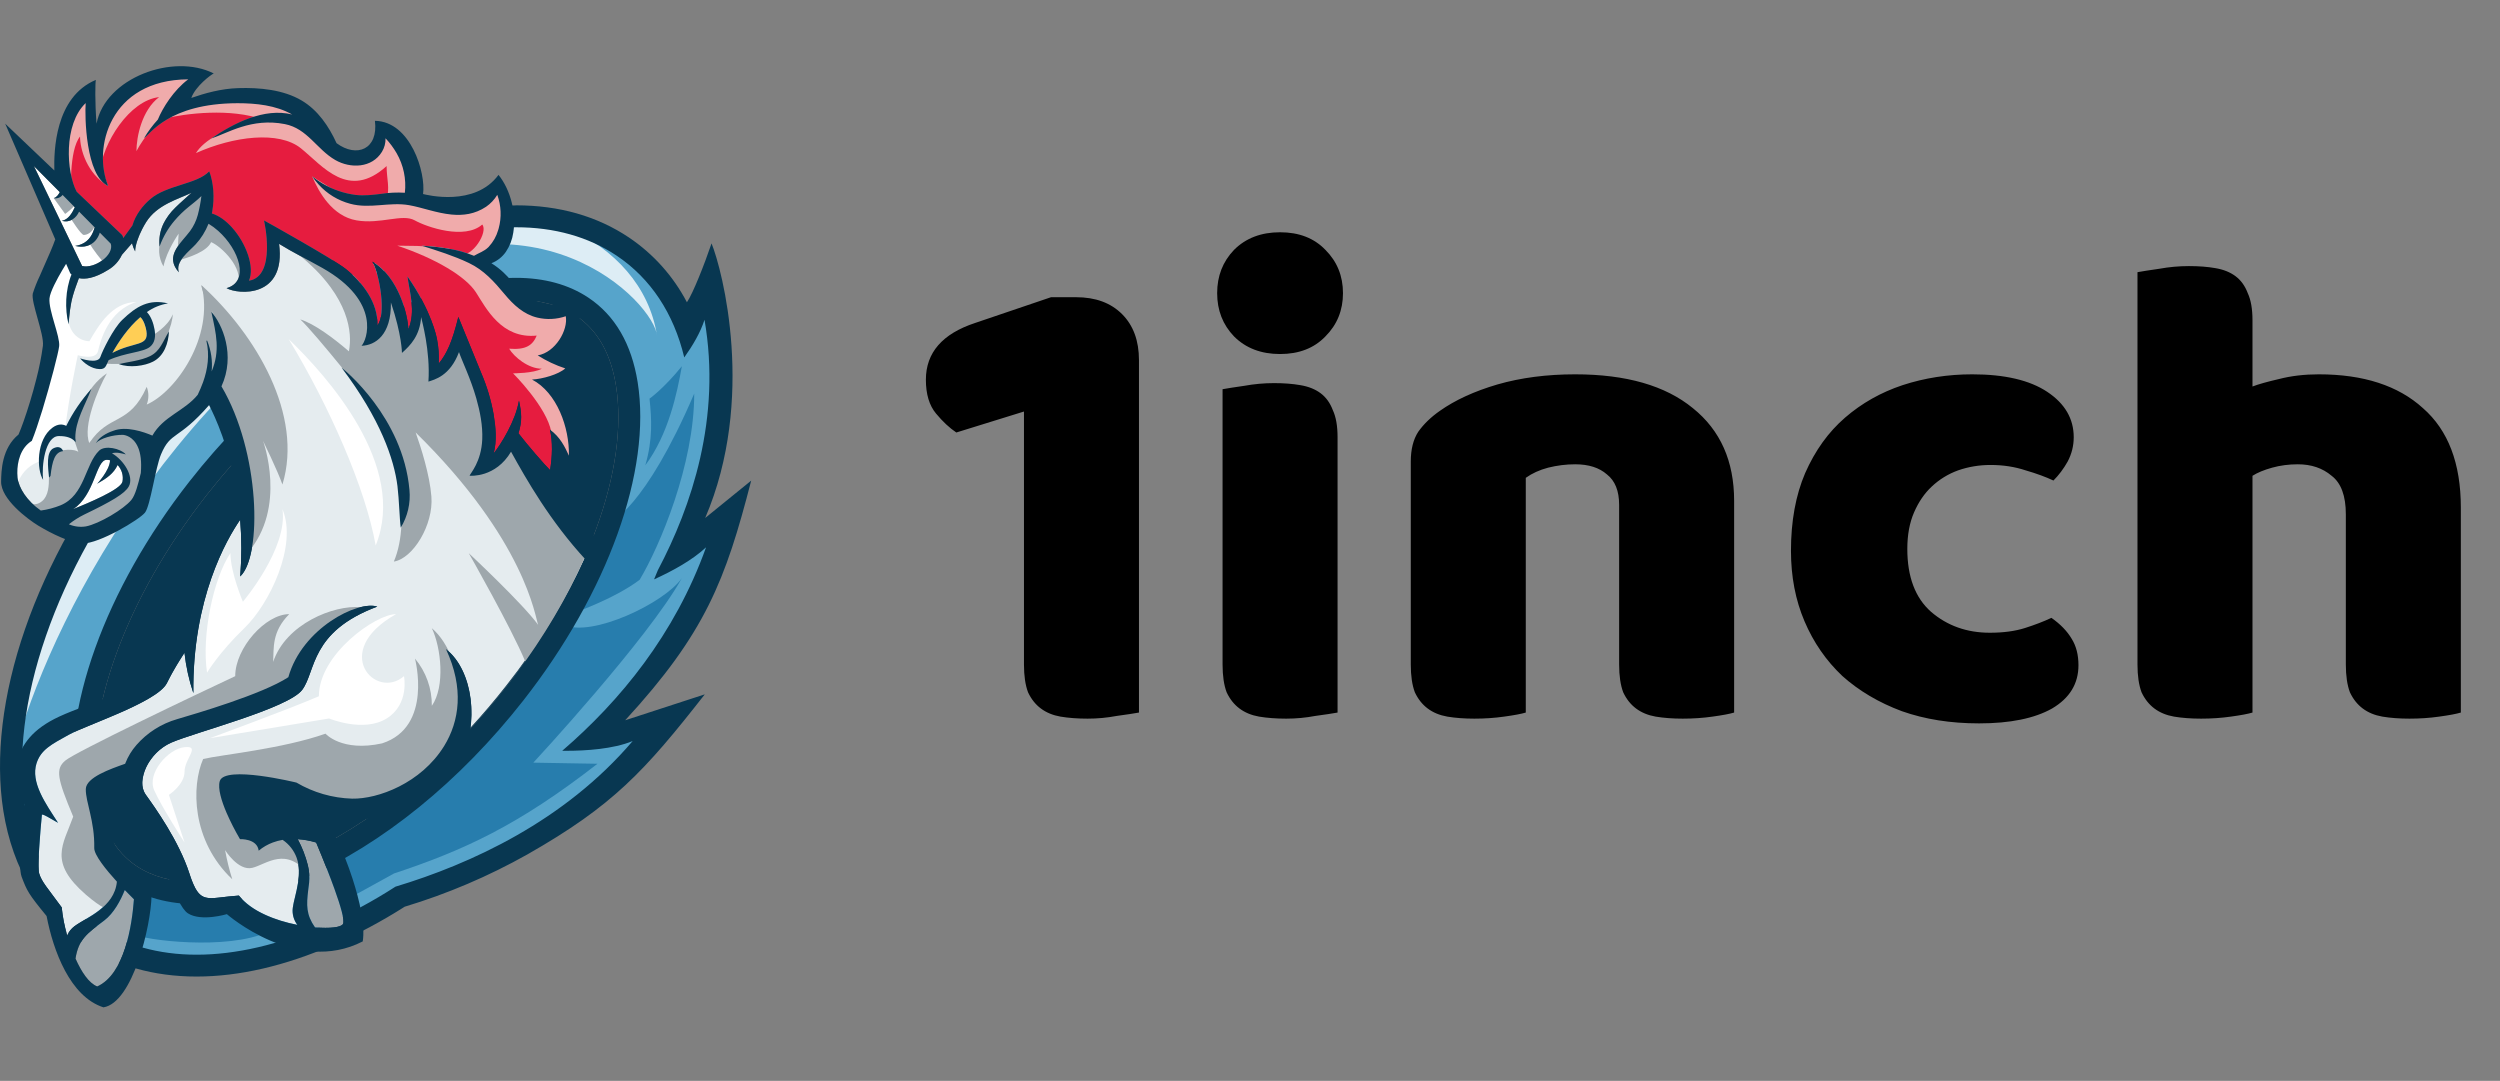 <svg width="340" height="147" viewBox="0 0 340 147" fill="none" xmlns="http://www.w3.org/2000/svg">
<rect x="0" y="0" width="340" height="147" fill="#808080" stroke="none"/>
<g clip-path="url(#clip0)">
<path d="M26.738 131.34C21.193 131.34 16.31 129.963 12.227 127.208C6.691 123.501 3.133 117.568 1.94 110.069C0.817 103.025 1.816 94.707 4.82 86.014C7.825 77.322 12.785 68.455 19.168 60.307C28.611 48.259 40.345 38.772 52.204 33.594C58.565 30.824 64.615 29.428 70.197 29.428C75.743 29.428 80.625 30.805 84.708 33.56C88.741 36.261 91.752 40.193 93.538 45.052C93.879 44.418 94.161 43.754 94.383 43.069L96.219 37.152L97.282 43.255C99.474 55.863 96.031 67.326 92.198 75.449C93.2 74.85 94.14 74.152 95.003 73.365L99.515 69.126L97.429 74.956C94.046 84.405 88.353 92.978 80.487 100.489C82.245 100.328 84.049 100.013 85.473 99.424L91.195 97.055L87.178 101.769C77.469 113.172 64.044 119.046 54.415 121.968C51.326 123.948 48.088 125.685 44.731 127.165C38.371 129.924 32.318 131.34 26.738 131.34ZM70.179 39.277C65.992 39.277 61.276 40.409 56.159 42.642C45.768 47.178 35.394 55.615 26.942 66.396C15.681 80.763 9.835 96.91 11.685 108.518C12.447 113.308 14.479 116.838 17.72 119.009C20.16 120.641 23.199 121.47 26.756 121.47C30.943 121.47 35.66 120.338 40.776 118.105C51.167 113.57 61.542 105.132 69.993 94.351C81.254 79.982 87.1 63.844 85.25 52.23C84.488 47.44 82.457 43.909 79.216 41.738C76.776 40.106 73.737 39.277 70.179 39.277Z" fill="#56A4CB"/>
<path d="M87.761 63.284C90.906 59.068 92.083 53.495 92.733 49.808C90.247 52.873 88.335 54.218 88.335 54.218C88.622 56.999 88.794 59.726 87.761 63.284Z" fill="#277DAD"/>
<path d="M46.308 40.124C72.497 23.536 89.108 41.325 89.368 45.725C88.305 38.782 83.4 33.904 77.584 31.161C72.532 28.547 57.348 32.183 57.348 32.183L46.308 40.124Z" fill="#DDEDF5"/>
<path d="M37.413 126.185C32.727 129.304 20.968 128.06 18.592 127.208C18.592 124.224 19.558 121.043 19.558 121.043H25.329C25.329 121.043 25.255 123.391 31.338 121.899C34.625 123.584 37.413 126.185 37.413 126.185Z" fill="#277DAD"/>
<path d="M2.376 100.927C7.671 82.707 25.788 47.676 60.302 32.297C54.823 29.977 31.43 42.677 19.173 60.3C4.097 81.991 4.097 87.385 2.376 100.927Z" fill="#DDEDF5"/>
<path d="M77.581 83.522C77.581 83.522 83.407 81.559 86.992 78.853C89.746 74.246 94.415 63.194 94.415 53.529C87.681 69.247 82.939 71.072 82.939 71.072C80.439 78.624 79.496 79.748 77.581 83.522Z" fill="#277DAD"/>
<path d="M81.254 103.872C70.466 112.266 63.105 115.628 53.584 118.791L47.478 122.159L46.051 116.267C46.051 116.267 69.061 104.074 76.711 84.975C80.416 86.735 90.366 82.03 92.733 78.624C88.142 86.887 72.534 103.72 72.534 103.72L81.254 103.872Z" fill="#277DAD"/>
<path d="M70.197 30.909C75.385 30.909 80.026 32.199 83.877 34.779C88.484 37.864 91.626 42.619 93.059 48.612C94.206 47.006 95.276 45.192 95.813 43.489C98.131 56.823 94.05 68.891 89.469 77.547C89.301 77.963 89.129 78.38 88.952 78.796C91.477 77.648 94.165 76.177 96.024 74.435C91.785 86.278 84.318 95.345 76.459 102.109H76.985C79.659 102.109 83.393 101.88 86.044 100.782C76.757 111.685 64.009 117.504 53.786 120.586C50.71 122.569 47.483 124.307 44.134 125.783C37.937 128.487 32.056 129.839 26.743 129.839C21.555 129.839 16.914 128.549 13.063 125.969C7.88 122.498 4.545 116.918 3.422 109.835C2.339 103.032 3.314 94.964 6.243 86.503C9.181 77.985 14.063 69.247 20.348 61.23C29.639 49.372 41.169 40.046 52.806 34.965C59.003 32.261 64.884 30.909 70.197 30.909ZM26.756 122.962C31.095 122.962 36.048 121.796 41.373 119.471C51.986 114.839 62.565 106.245 71.168 95.271C82.675 80.581 88.635 64.007 86.724 51.996C85.893 46.778 83.645 42.911 80.046 40.498C77.34 38.688 73.998 37.785 70.177 37.785C65.836 37.785 60.885 38.952 55.56 41.274C44.947 45.908 34.365 54.502 25.765 65.476C14.258 80.166 8.298 96.74 10.21 108.752C11.04 113.969 13.287 117.837 16.887 120.249C19.59 122.06 22.935 122.962 26.756 122.962V122.962ZM70.197 27.936C64.409 27.936 58.156 29.385 51.605 32.242C39.523 37.522 27.585 47.162 17.993 59.4C11.513 67.663 6.47 76.712 3.415 85.528C0.326 94.45 -0.689 103.018 0.459 110.303C1.721 118.229 5.509 124.504 11.389 128.436C15.723 131.34 20.885 132.811 26.731 132.811C32.518 132.811 38.772 131.363 45.323 128.505C48.689 127.024 51.938 125.287 55.039 123.311C60.848 121.558 66.447 119.171 71.735 116.195C83.382 109.567 87.674 104.88 95.852 94.429L85.025 97.957C95.921 86.111 98.671 78.929 102.162 65.364L95.905 70.445C102.83 54.293 98.239 36.677 96.77 33.101C95.811 35.931 94.245 39.906 93.421 41.109C91.568 37.562 88.859 34.534 85.539 32.3C81.206 29.396 76.043 27.925 70.197 27.925V27.936ZM26.756 119.978C23.499 119.978 20.738 119.234 18.551 117.77C15.668 115.837 13.854 112.647 13.159 108.283C11.373 97.064 17.105 81.369 28.115 67.317C36.417 56.726 46.588 48.449 56.756 44.01C61.682 41.86 66.199 40.769 70.179 40.769C73.436 40.769 76.195 41.513 78.385 42.977C81.268 44.91 83.081 48.1 83.776 52.464C85.562 63.683 79.831 79.379 68.82 93.43C60.518 104.026 50.347 112.289 40.179 116.737C35.251 118.888 30.736 119.978 26.756 119.978V119.978Z" fill="#083751"/>
<path d="M26.756 119.978C23.499 119.978 20.738 119.234 18.551 117.77C15.668 115.837 13.854 112.647 13.159 108.283C11.373 97.064 17.105 81.369 28.115 67.317C36.417 56.726 46.588 48.449 56.756 44.01C61.682 41.86 66.199 40.769 70.179 40.769C73.436 40.769 76.195 41.513 78.385 42.977C81.268 44.91 83.081 48.1 83.776 52.464C85.562 63.683 79.831 79.379 68.82 93.43C60.518 104.026 50.347 112.289 40.179 116.737C35.251 118.888 30.736 119.978 26.756 119.978V119.978Z" fill="#083751"/>
<path d="M11.653 14.018C11.518 15.727 11.635 23.915 14.724 25.308C12.583 20.259 14.857 10.848 25.595 10.802C23.63 12.266 22.125 14.669 21.463 16.274C20.753 17.049 20.125 17.895 19.588 18.799C20.362 18.34 22.873 14.075 32.295 14.045C34.797 14.045 37.514 14.318 39.732 15.581C35.922 14.637 31.863 16.728 28.701 18.856C30.929 18.14 34.172 15.994 38.736 16.887C41.802 17.486 43.062 20.311 45.594 21.769C47.66 22.96 50.593 22.87 51.945 20.649C52.282 20.097 52.45 19.459 52.429 18.812C53.009 19.425 53.516 20.103 53.94 20.832C54.88 22.46 55.273 24.347 55.06 26.215C52.827 26.001 50.628 26.773 48.387 26.513C46.218 26.225 44.168 25.352 42.456 23.988C43.675 25.813 45.514 27.134 47.632 27.704C50.327 28.427 52.95 27.418 55.643 27.895C58.716 28.437 62.588 30.441 66.096 28.108C66.716 27.685 67.238 27.132 67.624 26.488C68.184 28.029 68.227 29.71 67.748 31.278C67.5 32.16 67.038 32.967 66.403 33.626C65.827 34.198 65.122 34.393 64.461 34.788C62.239 33.87 59.754 33.56 57.346 33.411C59.51 34.099 61.728 34.788 63.773 35.768C65.818 36.748 67.2 38.293 68.632 40.014C69.823 41.446 71.212 42.75 73.078 43.193C74.36 43.498 75.702 43.433 76.948 43.005C77.281 44.876 75.548 47.926 73.131 48.33C74.3 49.076 75.56 49.671 76.879 50.1C75.961 50.926 73.769 51.544 72.359 51.617C75.747 53.394 77.453 58.126 77.375 61.969C76.831 60.796 76.206 59.444 74.788 58.42C75.187 60.061 75.114 62.065 74.811 63.929C74.141 63.291 71.597 60.344 70.514 58.918C71.04 57.277 70.948 56.146 70.585 54.475C70.126 57.229 68.154 60.39 67.142 61.657C67.601 59.942 67.422 58.097 67.142 56.377C66.799 54.44 66.234 52.548 65.457 50.74C63.784 46.657 63.784 46.657 62.338 43.101C61.5 46.496 60.782 48.08 59.669 49.455C59.726 48.367 59.652 47.277 59.448 46.207C59.37 45.762 58.675 42.28 55.418 37.604C55.7 39.771 56.566 42.344 55.539 44.768C55.473 42.95 54.273 37.687 50.634 35.587C51.654 37.34 52.549 42.833 51.323 44.242C51.44 41.212 49.331 38.419 47.031 36.585C45.328 35.226 35.885 29.956 35.899 29.979C35.912 30.002 37.65 37.577 33.851 38.176C35.013 35.557 32.093 30.046 28.802 29.031C29.187 27.183 29.084 24.962 28.446 23.293C26.811 25.067 22.671 25.143 20.428 27.089C19.464 27.92 18.438 29.187 18.023 30.659L16.779 32.375C16.753 32.228 16.698 32.087 16.618 31.96L10.423 26.07C9.011 23.385 8.626 16.903 11.653 14.018Z" fill="#E61C3F"/>
<path d="M4.618 22.584L8.135 26.132C7.944 26.474 7.689 26.855 7.313 26.942C7.533 26.994 7.763 26.98 7.975 26.904C8.188 26.828 8.374 26.692 8.511 26.513L10.173 28.191C9.835 28.951 9.28 29.883 8.417 30.027C9.521 30.344 10.366 29.642 10.758 28.783L12.874 30.918C12.594 31.925 11.982 33.213 10.216 33.443C12.133 33.902 13.219 32.793 13.574 31.62L15.066 33.126C15.555 34.733 12.801 36.601 11.164 36.172L4.618 22.584Z" fill="white"/>
<path d="M18.215 122.303C17.949 125.847 16.951 132.487 13.221 134.158C12.073 133.699 11.068 132.171 10.269 130.369C10.682 127.727 11.876 126.926 14.171 125.198C15.5 124.199 16.414 122.443 16.976 121.043C17.504 121.599 17.956 122.048 18.215 122.303Z" fill="#9EA7AC"/>
<path d="M42.998 114.584C43.404 115.553 43.95 116.879 44.499 118.273C44.843 119.149 45.188 120.054 45.498 120.921C46.317 123.201 46.911 125.204 46.645 125.666C46.379 126.127 44.859 126.29 42.84 126.125C41.628 124.396 41.664 123.111 41.922 120.997C41.956 120.703 41.997 120.391 42.038 120.061C42.119 119.25 42.058 118.431 41.859 117.641C41.548 116.417 41.086 115.235 40.482 114.125C41.336 114.181 42.18 114.335 42.998 114.584V114.584Z" fill="#9EA7AC"/>
<path d="M79.496 75.924C76.644 82.081 73.079 87.881 68.873 93.206C67.303 95.216 65.671 97.14 63.977 98.976C64.532 94.776 63.321 90.364 60.633 88.284C63.126 93.614 62.469 98.104 60.373 101.499C57.245 106.528 51.397 108.692 47.876 108.616C45.207 108.535 42.602 107.783 40.301 106.429C40.301 106.429 30.528 104.026 29.887 106.241C29.247 108.456 32.628 114.125 32.628 114.125C32.628 114.125 34.962 114.015 35.171 115.695C36.105 114.921 37.23 114.413 38.428 114.224C39.356 114.841 40.049 115.752 40.397 116.811C41.031 118.791 40.354 120.988 39.993 122.569C39.92 122.862 39.863 123.159 39.824 123.458C39.776 123.816 39.791 124.181 39.867 124.534C39.971 124.987 40.167 125.413 40.443 125.785C39.652 125.633 38.871 125.435 38.102 125.193C37.268 124.933 36.455 124.609 35.671 124.224C34.447 123.654 33.36 122.826 32.486 121.796C28.893 122.042 27.665 122.81 26.566 120.807C26.236 120.161 25.966 119.486 25.758 118.791C24.33 114.371 21.117 109.876 19.804 108.049C18.491 106.222 20.153 102.38 23.295 100.998C26.437 99.616 39.213 96.343 41.102 93.821C42.991 91.298 42.13 85.925 51.309 82.503C48.686 81.651 41.097 85.427 39.213 92.106C35.653 94.438 26.552 97.082 24.076 97.817C19.983 99.029 17.685 101.99 17.022 103.863C15 104.579 11.701 105.72 11.672 107.306C11.637 109.08 12.9 111.646 12.819 115.323C12.819 115.902 13.402 116.87 14.213 117.912C14.722 118.571 15.319 119.26 15.9 119.898C15.763 121.135 15.184 122.28 14.268 123.123C13.612 123.738 12.889 124.277 12.112 124.729C11.343 125.202 10.62 125.59 10.125 125.962C9.695 126.287 9.356 126.716 9.14 127.208C8.771 125.968 8.521 124.695 8.396 123.407C6.42 120.706 5.699 119.964 5.334 118.817C5.306 118.714 5.286 118.609 5.277 118.502C5.277 118.502 5.277 118.502 5.277 118.502C5.13 117.153 5.479 113.115 5.699 110.781C5.972 110.749 6.548 111.139 7.655 111.763L7.884 111.901L7.588 111.442C5.982 108.977 4.161 106.259 4.962 103.792C5.394 102.465 6.236 101.726 7.57 100.929C7.577 100.923 7.586 100.917 7.595 100.913C8.107 100.603 8.695 100.284 9.36 99.917C11.761 98.588 21.434 95.462 22.691 92.9C23.407 91.478 24.206 90.098 25.083 88.769C25.289 90.638 25.694 92.48 26.29 94.264C26.148 81.41 30.817 73.358 32.655 70.684C32.867 73.25 32.871 75.829 32.667 78.396C35.233 75.989 35.396 65.377 32.125 56.772C31.853 56.055 31.555 55.353 31.232 54.667C30.888 53.935 30.516 53.226 30.117 52.547C30.766 51.139 31.049 49.59 30.941 48.043C30.891 47.312 30.763 46.589 30.56 45.886C30.214 44.615 29.596 43.434 28.751 42.424C29.114 44.052 29.44 45.456 29.479 46.85C29.511 47.825 29.378 48.799 29.084 49.73C29.001 49.99 28.905 50.251 28.795 50.52C28.813 50.334 28.827 50.15 28.831 49.967C28.858 49.189 28.781 48.41 28.602 47.653C28.497 47.209 28.359 46.774 28.189 46.352C28.163 46.292 28.072 46.336 28.085 46.395C28.203 46.902 28.273 47.42 28.294 47.94C28.331 48.891 28.229 49.842 27.991 50.763C27.889 51.173 27.766 51.578 27.622 51.975C27.409 52.561 27.166 53.136 26.894 53.697C25.088 55.914 22.209 56.609 20.729 59.242C20.591 59.185 20.435 59.12 20.27 59.054C19.712 58.835 19.139 58.659 18.555 58.526C17.515 58.296 16.354 58.214 15.397 58.599C14.902 58.754 14.432 58.979 14.001 59.267C13.608 59.521 13.28 59.863 13.042 60.266C13.604 59.635 15.337 59.118 16.714 59.139C17.096 59.177 17.46 59.316 17.77 59.54C18.223 59.87 18.572 60.323 18.776 60.844C18.776 60.881 18.757 60.904 18.755 60.917C18.765 60.901 18.774 60.883 18.782 60.865V60.883C19.097 61.647 19.276 62.749 19.141 64.338C18.753 65.924 18.383 67.342 17.846 67.989C16.822 69.238 13.464 71.24 11.66 71.591C11.524 71.623 11.386 71.647 11.247 71.662C10.768 71.689 10.288 71.628 9.831 71.481C9.672 71.437 9.512 71.382 9.351 71.32C9.662 71.074 9.984 70.845 10.317 70.631C10.67 70.403 11.037 70.197 11.415 70.014C11.857 69.801 12.274 69.596 12.665 69.399C15.514 67.985 17.027 67.044 17.499 66.171C17.933 65.37 17.607 64.257 16.93 63.291C16.623 62.844 16.256 62.442 15.838 62.097C15.637 61.931 15.423 61.782 15.197 61.652C15.523 61.564 15.864 61.55 16.196 61.611C16.494 61.661 16.788 61.727 17.079 61.808C16.907 61.615 16.033 61.404 15.78 61.257C14.954 60.771 14.219 60.98 13.657 61.613C12.923 62.439 11.915 65.368 10.198 67.374C9.027 68.751 6.812 69.254 5.522 69.44C3.686 68.141 2.539 66.36 2.389 64.946C2.222 63.263 2.619 60.993 4.324 59.947C5.614 56.853 7.9 48.381 8.045 47.063C8.19 45.746 6.583 42.215 6.728 40.565C6.833 39.395 8.534 36.599 8.988 35.869L9.551 37.166C9.565 37.179 9.622 37.246 9.721 37.336C8.883 39.401 8.802 42.025 9.319 44.109C9.441 42.789 9.548 41.486 9.918 40.207C10.148 39.397 10.444 38.614 10.731 37.829C11.545 38.006 12.826 37.884 14.713 36.7C15.53 36.228 16.183 35.517 16.581 34.661L17.959 33.085C18.054 33.47 18.198 33.841 18.385 34.191C18.385 33.176 19.074 31.485 19.875 30.218C21.367 27.822 24.229 27.103 26.047 26.215C25.322 26.89 24.564 27.528 23.86 28.223C22.37 29.688 21.468 31.437 21.707 33.544C22.531 31.294 23.828 29.642 25.673 28.136C26.132 27.755 26.821 27.248 27.406 26.662C27.154 28.329 26.947 29.995 25.857 31.432C24.567 33.147 22.347 34.818 24.342 37.037C23.791 35.557 25.792 34.143 26.637 33.218C27.379 32.401 27.968 31.457 28.375 30.431C32.047 32.628 34.469 38.173 30.819 39.19C32.38 40.081 38.935 40.59 37.967 33.17C39.803 34.317 41.761 35.272 43.705 36.362L43.859 36.447C44.438 36.772 45.002 37.126 45.546 37.508C47.329 38.761 48.435 40.033 49.092 41.238C49.458 41.892 49.713 42.602 49.847 43.34C50.191 45.261 49.512 46.703 49.175 47.013C50.97 46.967 53.077 45.661 53.173 41.619C53.173 41.462 53.173 41.302 53.173 41.139L53.187 41.173C53.23 41.302 53.272 41.426 53.315 41.55C54.66 45.658 54.674 47.99 54.674 47.99C55.822 46.964 57.112 45.633 57.282 43.117C57.362 43.538 58.553 47.692 58.273 51.89C59.093 51.612 61.214 51.139 62.432 47.873C62.816 49.021 64.016 51.463 64.783 54.165C65.292 55.957 65.673 57.874 65.593 59.747C65.462 62.825 63.986 64.338 63.869 64.686C63.975 64.703 67.406 64.98 69.511 61.42C71.549 65.095 74.705 70.686 79.496 75.924Z" fill="#E5ECEF"/>
<path d="M15.273 47.999C16.063 46.581 17.371 44.589 19.079 43.129C19.538 43.531 19.808 44.43 19.9 45C20.263 47.175 18.323 46.4 15.273 47.999Z" fill="#FFCE55"/>
<path d="M1.992 67.147C1.992 67.147 2.396 63.495 5.713 62.669C5.279 60.943 6.562 57.745 8.858 58.407C9.358 53.931 10.581 48.307 10.581 48.307C10.581 48.307 13.033 49.053 13.336 47.733C13.639 46.413 14.713 42.225 18.564 41.077C15.28 41.077 13.416 44.228 12.156 46.409C10.281 46.352 8.773 44.515 9.365 41.646C9.957 38.777 10.283 36.883 10.283 36.883L8.867 35.219C8.867 35.219 5.353 38.729 5.943 41.077C6.532 43.425 8.112 46.331 7.32 47.995C6.528 49.659 3.581 59.068 3.581 59.068C1.102 62.081 0.881 64.214 1.992 67.147Z" fill="white"/>
<path d="M53.866 83.522C51.093 83.522 43.367 88.991 43.367 94.691C39.11 96.527 28.542 100.392 28.542 100.392L44.758 97.714C44.758 97.714 49.443 99.665 52.583 97.714C55.723 95.763 54.943 91.957 54.943 91.957C51.082 95.303 44.859 88.571 53.866 83.522Z" fill="white"/>
<path d="M39.264 46.122C44.529 51.185 55.475 63.399 51.093 74.187C49.73 66.479 44.859 55.365 39.264 46.122Z" fill="white"/>
<path d="M3.294 68.143C3.294 68.143 4.591 69.137 5.738 68.143C7.448 66.663 6.03 62.846 7.115 61.868C8.201 60.89 10.43 61.103 10.657 61.487C10.067 59.88 9.565 58.12 9.948 57.431C10.331 56.742 11.699 52.611 14.539 50.775C13.326 52.873 11.22 57.986 12.147 60.261C13.008 59.068 16.985 57.95 18.746 59.68C20.506 61.411 20.623 66.247 18.746 68.572C16.868 70.897 11.959 73.344 10.657 73C6.799 71.462 5.098 70.197 3.294 68.143Z" fill="#9EA7AC"/>
<path d="M12.149 60.261C14.77 56.226 17.61 57.947 19.953 52.611C20.256 53.386 20.256 54.246 19.953 55.021C23.896 53.302 29.189 45.821 27.404 38.782C29.01 40.999 30.445 47.963 29.527 51.234C28.609 54.504 24.477 56.8 23.674 58.12C22.87 59.439 20.121 61.505 20.121 61.505C18.753 59.072 14.883 59.641 12.149 60.261Z" fill="#9EA7AC"/>
<path d="M13.623 49.397C13.623 49.397 17.91 49.882 20.111 48.766C22.313 47.651 23.492 44.003 23.492 42.741C22.852 44.462 20.681 45.64 20.681 45.64C19.895 46.445 18.932 47.056 17.869 47.423C16.143 47.999 14.311 48.537 14.311 48.537L13.623 49.397Z" fill="#9EA7AC"/>
<path d="M12.149 33.043C12.149 33.043 13.21 31.981 12.966 30.532C12.581 31.724 11.759 31.953 11.392 31.953C11.024 31.953 9.583 29.658 9.583 29.658C9.583 29.658 11.141 28.184 10.659 27.202C10.175 28.205 8.858 29.095 8.858 29.095L7.313 26.956C7.313 26.956 9.149 26.111 8.858 25.308C8.286 25.308 14.825 31.15 14.825 31.15L16.141 33.284C16.141 33.284 16.141 34.547 14.171 35.777C12.643 34.044 12.149 33.043 12.149 33.043Z" fill="#9EA7AC"/>
<path d="M30.034 48.135C32.063 47.052 27.395 40.441 27.395 38.782C34.854 45.564 41.281 56.456 38.412 65.891C37.723 63.941 35.772 59.956 35.772 59.956C35.772 59.956 39.105 69.022 33.651 75.22C34.166 67.186 30.826 55.085 29.231 53.529C30.665 51.038 30.034 48.135 30.034 48.135Z" fill="#9EA7AC"/>
<path d="M49.041 82.576C45.369 82.259 38.871 84.86 37.15 90.024C37.255 88.115 36.941 85.932 39.335 83.522C36.121 83.522 31.99 88.112 31.99 91.957C26.593 94.482 10.184 102.304 8.862 103.452C7.54 104.599 7.754 105.814 9.955 111.063C8.575 114.928 6.535 117.217 11.706 121.699C13.836 123.536 14.832 123.765 14.832 123.765L17.036 119.239C17.036 119.239 11.828 109.564 13.329 107.124C16.87 104.714 18.215 104.37 18.215 104.37C18.215 104.37 19.476 100.583 25.902 98.746C32.329 96.91 40.492 93.123 40.492 93.123C42.199 84.63 47.478 83.558 49.041 82.576Z" fill="#9EA7AC"/>
<path d="M62.742 100.009C62.742 100.009 63.66 89.68 58.73 85.434C59.988 88.073 60.566 93.353 58.73 95.992C58.755 93.645 57.941 91.366 56.435 89.565C56.435 89.565 58.923 98.861 51.961 101.099C46.473 102.304 44.27 99.779 44.27 99.779C38.416 101.845 30.039 102.648 27.629 103.222C26.022 106.895 26.022 114.309 31.59 119.586C31.181 118.285 30.854 116.959 30.613 115.617C30.613 115.617 32.387 118.486 34.308 118.027C36.229 117.568 38.963 114.954 42.073 119.074C40.838 114.814 39.387 113.207 39.387 113.207L35.428 113.436L32.674 111.944L30.723 106.78L39.387 107.583C39.387 107.583 47.931 112.42 53.331 109.19C58.732 105.961 62.742 100.009 62.742 100.009Z" fill="#9EA7AC"/>
<path d="M14.49 62.538C14.652 62.535 14.812 62.555 14.968 62.598C14.917 64.005 13.21 65.793 13.21 65.793C14.552 65.033 15.463 64.388 15.996 63.247C16.277 63.547 16.484 63.908 16.598 64.303C16.712 64.698 16.731 65.114 16.652 65.517C16.405 66.594 12 68.409 9.95 69.247C12.895 67.34 13.044 62.577 14.49 62.538Z" fill="white"/>
<path d="M71.694 61.904L69.858 59.068C69.858 59.068 67.425 62.71 65.841 63.399C67.273 57.201 64.578 49.96 62.283 46.122C62.083 47.116 61.659 48.052 61.044 48.858C60.429 49.664 59.638 50.319 58.732 50.775C58.732 50.775 58.797 46.749 57.883 43.535C57.651 42.636 57.277 41.78 56.774 40.999C56.685 42.119 56.465 43.226 56.118 44.295C55.925 44.942 55.644 45.56 55.282 46.131C55.282 46.131 55.149 45.615 54.936 44.855C54.706 44.059 54.399 42.991 54.057 41.968C53.584 40.54 53.056 39.199 52.643 38.791C52.586 39.61 52.827 41.123 52.576 42.693C52.43 43.784 51.97 44.81 51.252 45.645L51.096 45.429C51.01 44.834 50.891 44.244 50.74 43.661C50.313 41.983 49.436 39.53 47.779 38.199C47.605 38.059 47.407 37.909 47.191 37.758C46.416 37.205 45.403 36.583 44.327 35.958C41.228 34.17 37.586 32.389 37.423 32.309C39.436 33.583 41.303 35.074 42.991 36.755C43.7 37.472 44.355 38.239 44.954 39.05C46.737 41.488 47.43 43.712 47.57 45.518C47.631 46.274 47.592 47.034 47.453 47.779C45.348 45.977 42.775 44.042 40.838 43.437C41.878 44.414 44.281 47.265 46.505 49.994L46.471 50.029C46.569 50.116 46.664 50.212 46.76 50.304C47.855 51.645 48.897 52.939 49.703 53.944C53.921 60.534 56.033 70.59 53.563 76.374C56.145 75.972 58.973 71.407 58.67 67.537C58.441 64.553 57.247 60.846 56.529 58.815C71.519 73.553 72.784 83.965 73.188 84.981C71.154 82.158 63.977 75.44 63.752 75.231C63.881 75.461 69.536 85.397 71.43 89.944C75.238 84.573 78.275 79.043 80.418 73.677L71.694 61.904Z" fill="#9EA7AC"/>
<path d="M24.066 35.453C25.802 35.013 28.14 34.191 28.714 32.929C30.091 33.502 33.19 36.482 32.329 38.782C34.092 36.654 32.476 31.391 28.271 29.658C28.271 28.74 27.854 25.297 27.854 25.297C27.854 25.297 19.361 31.232 22.23 36.236C22.689 34.03 24.296 31.781 24.296 31.781L24.066 35.453Z" fill="#9EA7AC"/>
<path d="M9.675 26.336C9.675 26.336 9.346 20.477 10.887 18.564C10.887 20.323 11.839 23.633 14.724 25.306C12.838 21.319 12.429 12.337 12.429 12.337C7.735 16.561 7.368 20.676 9.675 26.336Z" fill="#F0ABAB"/>
<path d="M13.542 23.536C13.542 23.536 12.257 14.05 19.558 11.525C26.86 9 27.395 9.994 27.395 9.994C27.395 9.994 20.428 16.919 18.558 20.552C18.558 18.64 19.274 14.998 21.638 13.207C17.61 13.666 13.932 19.421 13.542 23.536Z" fill="#F0ABAB"/>
<path d="M22.134 16.173C25.329 15.392 31.354 14.681 35.809 16.269C30.759 17.187 27.661 19.138 26.648 20.821C31.756 18.526 37.93 17.757 40.925 20.171C43.921 22.586 47.391 27.287 52.579 22.586C52.579 24.303 53.051 25.602 52.579 27.057C55.372 27.863 56.391 27.057 56.391 27.057C56.391 27.057 56.694 19.634 52.184 17.798C52.138 20.293 49.351 21.93 47.056 21.317C44.761 20.704 40.838 16.345 40.838 16.345C40.838 16.345 40.544 12.158 30.757 12.978C25.329 12.872 22.134 16.173 22.134 16.173Z" fill="#F0ABAB"/>
<path d="M42.463 24C43.381 26.208 45.218 29.396 48.474 29.968C51.732 30.539 54.722 29.024 56.403 29.968C58.083 30.911 63.208 32.635 65.584 30.537C66.426 31.499 64.282 35.017 62.524 34.636C57.704 33.392 58.875 33.463 54.032 33.411C59.283 35.166 63.35 37.616 64.728 39.757C66.105 41.899 68.191 46.122 72.991 45.64C72.456 46.948 71.538 47.609 69.243 47.423C69.931 48.555 71.843 50.143 73.679 50.143C72.612 50.775 69.777 50.775 69.777 50.775C69.777 50.775 74.389 55.365 74.978 58.769C76.376 62.501 77.834 63.194 77.834 63.194C77.834 63.194 79.571 56.455 75.286 52.227C78.653 50.775 79.112 50.201 79.112 50.201L74.905 47.999C74.905 47.999 80.09 45.137 77.889 41.823C73.987 42.741 72.8 42.755 70.177 40.769C67.553 38.784 65.494 35.766 65.494 35.766C65.494 35.766 71.384 32.871 67.562 25.297C64.654 27.925 62.825 28.494 58.689 27.415C54.553 26.336 49.429 27.927 48.204 27.415C46.978 26.903 42.463 24 42.463 24Z" fill="#F0ABAB"/>
<path d="M28.159 91.477C27.395 86.428 29.017 78.679 31.338 75.22C31.338 77.859 33.034 81.837 33.034 81.837C33.034 81.837 39.202 74.552 38.412 69.247C40.492 74.187 36.645 82.144 33.224 85.434C29.805 88.723 28.159 91.477 28.159 91.477Z" fill="white"/>
<path d="M25.099 101.616C22.852 101.845 19.953 105.173 20.968 107.469C21.982 109.764 25.099 114.584 25.099 114.584L22.971 108.1C22.971 108.1 25.099 106.723 25.099 104.944C25.099 103.165 27.344 101.386 25.099 101.616Z" fill="white"/>
<path d="M46.468 50.022C51.748 57.006 53.6 62.481 54.054 66.103C54.284 67.976 54.339 70.661 54.502 71.76C55.445 70.218 55.86 68.411 55.684 66.612C54.805 56.761 46.824 50.27 46.468 50.022Z" fill="#083751"/>
<path d="M7.288 60.956C6.243 61.441 6.521 63.481 6.67 64.955L6.87 64.725C7.111 62.634 7.469 61.482 8.575 61.356C8.575 61.347 8.334 60.472 7.288 60.956Z" fill="#083751"/>
<path d="M20.428 48.424C19.203 49.039 17.3 49.244 16.152 49.51C17.587 50.072 19.689 49.767 20.818 49.179C22.299 48.424 22.914 46.691 22.981 45.048C22.173 46.413 21.773 47.745 20.428 48.424Z" fill="#082E44"/>
<path d="M75.906 66.167C76.089 65.522 76.548 64.56 76.326 62.804C76.856 63.808 77.185 64.905 77.297 66.034C81.573 60.842 77.366 53.41 76.766 52.889C78.403 52.429 79.521 51.1 80.668 49.216C79.062 49.267 78.116 49.172 76.684 48.663C79.585 47.153 78.947 43.026 78.403 40.723C76.688 41.912 73.854 41.602 72.038 40.494C69.851 39.153 69.5 37.471 66.832 35.798C67.627 35.493 68.311 34.955 68.795 34.255C69.325 33.473 69.67 32.581 69.805 31.645C70.236 29.038 69.467 25.864 67.799 23.784C64.551 28.182 57.998 26.499 57.536 26.387C57.936 23.529 55.863 16.517 50.99 16.43C51.472 20.316 48.516 21.505 45.771 19.471C44.713 17.153 43.223 14.979 41.047 13.682C38.545 12.188 35.263 11.892 32.41 11.984C30.078 12.05 27.833 12.686 26.017 13.32C26.577 11.734 28.691 10.148 29.07 9.992C23.561 7.194 14.327 10.588 13.127 16.822C12.897 13.779 12.952 11.192 13.037 10.866C7.462 13.203 7.322 20.557 7.389 23.183L0.705 16.818L7.517 32.552C7.34 33.055 7.102 33.654 6.829 34.287C6.369 35.348 5.853 36.509 5.41 37.522C5.038 38.299 4.72 39.101 4.457 39.922C4.196 41.118 6.032 45.493 5.835 47.024C5.63 48.534 5.335 50.03 4.951 51.505C4.428 53.6 3.778 55.696 3.209 57.305C2.961 58.007 2.725 58.618 2.52 59.093C0.23 60.968 0.179 64.044 0.151 65.483C0.106 67.879 3.764 70.608 5.187 71.476C5.417 71.614 5.683 71.77 5.975 71.935C6.975 72.504 8.016 72.996 9.089 73.409C9.778 73.687 10.506 73.855 11.247 73.909C13.485 73.953 18.985 70.656 19.721 69.713C20.458 68.77 21.133 63.608 21.906 61.776C23.233 58.624 24.202 59.94 28.434 55.099C29.277 56.724 31.152 60.816 32.157 66.704C26.933 71.724 25.074 78.291 24.888 84.123C24.354 84.647 23.854 85.204 23.392 85.792C22.278 87.172 21.33 88.678 20.568 90.279C19.565 92.409 17.045 93.8 14.281 94.959C13.425 95.317 12.544 95.648 11.678 95.985C10.402 96.474 9.154 96.947 8.063 97.452C4.416 99.144 2.913 101.258 2.3 103.668C1.82 105.561 2.855 108.329 3.321 109.431C3.057 111.566 2.362 117.726 2.949 119.264C3.666 121.137 3.838 121.543 6.337 124.58C7.235 129.274 9.526 135.542 14.07 137C18.055 136.371 20.541 125.902 20.61 121.812L20.284 121.105C20.284 121.105 15.643 116.035 15.434 114.332C15.225 112.628 15.484 111.405 14.185 107.609C15.113 107.186 16.077 106.849 17.066 106.601C17.196 107.712 17.688 109.56 19.32 111.88C22.058 115.766 23.759 123.077 25.574 124.224C27.39 125.372 30.854 124.323 30.854 124.323C30.854 124.323 40.37 132.657 49.333 128.03C49.68 125.879 48.918 122.494 47.94 119.485C47.635 118.541 47.304 117.637 46.983 116.815C46.2 114.823 45.454 113.342 45.146 113.074C45.146 113.074 42.498 111.43 36.599 112.638C36.208 112.231 34.496 111.839 33.844 111.747C33.303 110.698 32.274 107.792 32.777 107.489C33.314 107.166 36.303 107.719 38.286 108.155C40.489 108.637 43.016 111.439 47.729 111.527C52.778 111.623 60.236 108.008 62.598 103.493C65.253 98.427 64.351 91.138 60.649 88.268C63.139 93.598 62.485 98.088 60.389 101.482C57.259 106.521 51.41 108.683 47.889 108.616C45.221 108.537 42.615 107.785 40.315 106.431C40.315 106.431 30.528 104.026 29.885 106.241C29.598 107.246 30.133 108.951 30.803 110.521C31.343 111.758 31.956 112.961 32.639 114.125C32.639 114.125 34.974 114.01 35.182 115.693C35.757 115.212 36.41 114.834 37.113 114.575C37.542 114.416 37.986 114.298 38.437 114.221C39.313 114.81 39.979 115.66 40.342 116.65C40.742 117.768 40.703 118.968 40.526 120.093C40.322 121.399 39.927 122.599 39.821 123.455C39.712 124.283 39.935 125.119 40.441 125.783C37.469 125.2 34.196 123.947 32.483 121.798C28.012 122.101 27.192 123.214 25.758 118.791C24.323 114.368 21.117 109.876 19.804 108.049C19.422 107.459 19.27 106.749 19.379 106.055C19.515 105.057 19.9 104.11 20.499 103.3C21.206 102.293 22.172 101.495 23.295 100.991C26.44 99.614 39.213 96.334 41.1 93.814C42.986 91.294 42.128 85.918 51.307 82.493C48.683 81.642 41.097 85.418 39.213 92.099C35.651 94.429 26.552 97.076 24.076 97.808C21.942 98.423 20.03 99.638 18.567 101.308C17.92 102.042 17.406 102.885 17.049 103.796C17.049 103.821 17.029 103.847 17.022 103.872C14.998 104.586 11.699 105.731 11.669 107.315C11.635 109.089 12.897 111.655 12.817 115.332C12.799 116.278 14.401 118.261 15.897 119.909C15.567 123.435 11.706 124.796 10.136 125.973C9.704 126.293 9.36 126.718 9.138 127.208C8.768 125.968 8.519 124.695 8.396 123.407C6.42 120.706 5.697 119.964 5.332 118.817C5.061 117.963 5.456 113.34 5.697 110.783C5.991 110.749 6.631 111.198 7.896 111.901C6.234 109.326 4.132 106.417 4.972 103.796C5.573 101.96 6.964 101.251 9.369 99.922C10.074 99.531 11.408 98.985 12.971 98.347C13.795 98.01 14.681 97.645 15.574 97.261C18.753 95.903 22 94.317 22.703 92.9C23.768 90.734 24.539 89.687 25.092 88.769C25.3 90.637 25.705 92.478 26.302 94.261C26.157 81.408 30.826 73.353 32.669 70.682C32.877 73.248 32.877 75.826 32.669 78.392C35.683 75.571 35.389 61.464 30.119 52.544C32.07 48.298 30.227 44.052 28.742 42.422C29.412 45.438 29.961 47.701 28.783 50.517C28.924 49.1 28.717 47.67 28.18 46.352C28.157 46.287 28.062 46.331 28.076 46.393C28.515 48.268 28.264 50.171 27.617 51.973C27.404 52.556 27.158 53.134 26.887 53.694C25.081 55.911 22.205 56.609 20.724 59.24C19.611 58.762 17.153 57.885 15.385 58.597C14.894 58.753 14.428 58.979 14.001 59.267C13.607 59.52 13.278 59.862 13.04 60.266C13.604 59.634 15.335 59.118 16.712 59.139C16.942 59.155 18.128 59.318 18.778 60.846C18.778 60.879 18.762 60.906 18.759 60.917L18.787 60.862C19.104 61.629 19.285 62.738 19.15 64.335C18.771 65.912 18.404 67.338 17.864 67.992C16.841 69.24 13.485 71.244 11.681 71.591C10.899 71.719 10.096 71.619 9.369 71.304C10.007 70.79 10.7 70.349 11.435 69.989C15.108 68.219 16.99 67.138 17.522 66.146C18.248 64.801 16.834 62.575 15.227 61.645C15.87 61.448 16.586 61.67 17.109 61.801C16.377 60.977 14.277 60.518 13.483 61.287C11.545 63.162 11.566 67.335 8.236 68.722C7.373 69.069 6.471 69.308 5.55 69.433L5.532 69.419C3.672 68.132 2.525 66.357 2.392 64.948C2.243 63.456 2.543 61.505 3.796 60.358C3.959 60.206 4.137 60.072 4.327 59.956C4.738 58.969 5.245 57.431 5.766 55.753C6.856 52.177 7.949 47.97 8.047 47.075C8.192 45.759 6.583 42.227 6.732 40.574C6.808 39.697 7.781 37.912 8.458 36.762C8.688 36.378 8.876 36.073 8.991 35.88L9.282 36.544L9.553 37.166C9.606 37.225 9.663 37.281 9.723 37.333C8.883 39.399 8.805 42.025 9.321 44.109C9.443 42.789 9.551 41.488 9.918 40.207C10.148 39.397 10.441 38.616 10.733 37.829C11.548 38.006 12.829 37.884 14.715 36.702C15.511 36.236 16.15 35.544 16.551 34.714C16.558 34.696 16.566 34.679 16.574 34.661L17.952 33.085C18.045 33.47 18.188 33.842 18.376 34.191C18.376 33.406 18.792 32.217 19.349 31.134C19.512 30.815 19.689 30.505 19.868 30.215C21.367 27.822 24.227 27.101 26.045 26.215C25.324 26.887 24.562 27.525 23.86 28.219C23.198 28.849 22.65 29.588 22.239 30.404C21.783 31.339 21.594 32.382 21.693 33.417V33.541C21.711 33.495 21.73 33.447 21.746 33.401C22.205 32.173 22.872 31.032 23.717 30.03C24.304 29.338 24.954 28.704 25.659 28.134C26.118 27.753 26.807 27.245 27.392 26.662C27.285 27.526 27.122 28.382 26.903 29.224C26.691 30.019 26.332 30.767 25.845 31.43C25.547 31.825 25.203 32.215 24.87 32.612C23.756 33.941 22.792 35.325 24.328 37.037C23.779 35.557 25.781 34.141 26.623 33.213C26.991 32.815 27.32 32.382 27.606 31.921C27.9 31.447 28.153 30.947 28.361 30.429C28.828 30.711 29.267 31.036 29.674 31.4C32.541 33.948 33.996 38.3 30.805 39.188C32.368 40.076 38.924 40.586 37.953 33.167C39.844 34.336 41.855 35.32 43.849 36.445C51.982 41.036 49.852 46.363 49.165 47.024C51.029 46.978 53.228 45.569 53.164 41.146C53.164 41.157 53.175 41.171 53.18 41.185C54.651 45.523 54.665 47.997 54.665 47.997C55.826 46.974 57.105 45.64 57.273 43.127C57.355 43.547 58.544 47.699 58.266 51.899C59.084 51.624 61.204 51.149 62.423 47.883C62.806 49.03 64.009 51.472 64.776 54.174C65.285 55.967 65.664 57.883 65.586 59.756C65.453 62.834 63.979 64.347 63.862 64.696C63.968 64.712 67.402 64.989 69.502 61.432C71.568 65.164 74.799 70.888 79.73 76.204C79.89 76.379 80.136 76.631 80.418 76.911C80.765 75.787 81.125 74.666 81.509 73.553C79.73 71.926 77.721 69.543 75.906 66.167ZM40.492 114.125C41.342 114.182 42.183 114.336 42.998 114.584C43.404 115.553 43.95 116.879 44.499 118.273C44.843 119.149 45.188 120.054 45.498 120.921C46.317 123.201 46.911 125.204 46.645 125.666C46.379 126.127 44.859 126.29 42.84 126.125C41.628 124.396 41.664 123.111 41.922 120.997C41.956 120.703 41.997 120.391 42.038 120.061C42.119 119.25 42.058 118.431 41.859 117.641C41.551 116.417 41.092 115.236 40.492 114.125V114.125ZM14.164 125.198C15.493 124.199 16.407 122.443 16.969 121.043C17.504 121.599 17.956 122.048 18.215 122.303C17.949 125.847 16.951 132.487 13.221 134.158C12.073 133.699 11.068 132.171 10.269 130.369C10.682 127.727 11.871 126.926 14.164 125.198ZM14.49 62.536C14.652 62.532 14.812 62.553 14.968 62.595C14.917 64.002 13.21 65.79 13.21 65.79C14.552 65.031 15.463 64.386 15.996 63.245C16.277 63.544 16.484 63.906 16.598 64.301C16.712 64.696 16.731 65.112 16.652 65.515C16.404 66.591 12 68.407 9.95 69.245C12.895 67.34 13.044 62.577 14.49 62.538V62.536ZM13.976 35.359C13.138 36.004 12.007 36.392 11.169 36.172L11.125 36.078L9.888 33.514L4.609 22.584L8.135 26.132C7.944 26.474 7.692 26.855 7.313 26.945C7.533 26.995 7.763 26.981 7.976 26.905C8.189 26.828 8.375 26.692 8.513 26.513L10.175 28.193C9.835 28.951 9.278 29.883 8.417 30.03C9.521 30.346 10.366 29.644 10.758 28.785L12.874 30.922C12.645 31.749 12.186 32.759 11.061 33.218C10.791 33.331 10.507 33.408 10.216 33.447C11.474 33.746 12.376 33.372 12.948 32.759C13.237 32.436 13.45 32.052 13.572 31.636L14.336 32.405L15.064 33.142C15.305 33.906 14.773 34.751 13.976 35.362V35.359ZM74.802 63.938C74.132 63.302 71.588 60.351 70.505 58.928C71.031 57.286 70.936 56.153 70.576 54.481C70.117 57.236 68.148 60.399 67.133 61.668C67.592 59.951 67.413 58.106 67.133 56.377C66.791 54.44 66.227 52.548 65.451 50.74C63.777 46.654 63.777 46.654 62.331 43.101C61.493 46.496 60.777 48.08 59.662 49.453C59.722 48.366 59.65 47.276 59.448 46.207C59.368 45.759 58.677 42.28 55.416 37.602C55.703 39.771 56.563 42.342 55.539 44.768C55.471 42.95 54.273 37.687 50.637 35.587C51.654 37.34 52.549 42.835 51.325 44.242C51.445 41.212 49.335 38.421 47.035 36.583C45.337 35.226 35.935 29.981 35.903 29.981C35.919 30.004 37.654 37.577 33.856 38.176C34.671 36.339 33.472 33.066 31.547 30.934C30.734 30.032 29.791 29.327 28.813 29.031C28.834 28.932 28.852 28.834 28.868 28.733C29.185 26.947 29.061 24.872 28.457 23.3C26.811 25.067 22.673 25.143 20.428 27.089C19.45 27.922 18.427 29.199 18.011 30.659L17.295 31.648L16.767 32.375C16.741 32.228 16.687 32.087 16.607 31.96L16.492 31.85L10.423 26.07C9.011 23.385 8.626 16.903 11.653 14.018C11.518 15.727 11.635 23.919 14.724 25.297C12.583 20.247 14.857 10.848 25.597 10.79C23.63 12.257 22.124 14.658 21.466 16.265C20.756 17.04 20.127 17.886 19.588 18.79C20.364 18.33 22.875 14.063 32.297 14.036C34.799 14.036 37.517 14.309 39.734 15.572C35.924 14.628 31.863 16.719 28.701 18.847C30.931 18.131 34.172 15.985 38.738 16.878C41.804 17.477 43.065 20.302 45.596 21.762C47.662 22.951 50.595 22.864 51.947 20.642C52.283 20.089 52.451 19.452 52.432 18.806C53.011 19.421 53.517 20.101 53.94 20.832C54.879 22.46 55.273 24.347 55.062 26.215C53.984 26.147 52.902 26.198 51.835 26.366C50.687 26.506 49.54 26.644 48.392 26.513C46.783 26.312 45.233 25.779 43.84 24.948C43.361 24.663 42.901 24.347 42.463 24.002C42.725 24.381 43.013 24.741 43.324 25.081C44.476 26.361 45.976 27.277 47.641 27.716C50.334 28.441 52.96 27.431 55.65 27.906C57.387 28.212 59.377 28.985 61.413 29.18C62.983 29.329 64.578 29.134 66.105 28.12C66.723 27.695 67.244 27.142 67.631 26.499C68.163 27.963 68.23 29.555 67.822 31.058L67.753 31.287C67.51 32.135 67.072 32.914 66.472 33.56L66.406 33.629C65.825 34.2 65.122 34.395 64.461 34.79C62.239 33.872 59.754 33.56 57.346 33.413C59.508 34.102 61.725 34.79 63.773 35.768C65.82 36.746 67.197 38.293 68.63 40.014C69.821 41.451 71.21 42.752 73.076 43.196C74.358 43.5 75.699 43.434 76.945 43.007C77.281 44.878 75.545 47.928 73.128 48.332C74.298 49.078 75.558 49.672 76.877 50.102C75.959 50.931 73.766 51.546 72.355 51.619C75.745 53.396 77.448 58.129 77.373 61.973C76.831 60.798 76.204 59.449 74.783 58.422C75.187 60.082 75.114 62.088 74.811 63.94L74.802 63.938Z" fill="#083751"/>
<path d="M21.02 44.807C20.869 43.976 20.561 43.058 19.978 42.438C20.833 41.831 21.817 41.429 22.852 41.263C20.291 40.648 18.569 41.616 16.618 43.512C15.399 44.697 13.949 47.674 13.652 48.546C13.301 49.579 10.898 48.734 10.898 48.734C11.399 49.368 12.438 50.175 13.545 50.196C14.373 50.212 14.394 49.767 14.775 48.977C17.031 47.942 19.471 47.928 20.394 47.173C21.099 46.597 21.174 45.725 21.02 44.807ZM15.282 47.997C16.072 46.579 17.38 44.586 19.088 43.127C19.547 43.528 19.818 44.428 19.91 44.997C20.263 47.175 18.323 46.4 15.273 48L15.282 47.997Z" fill="#083751"/>
<path d="M7.143 58.159C4.935 59.777 4.958 63.849 5.869 65.274C5.628 63.35 6.14 59.336 7.978 59.306C9.181 59.281 9.789 59.648 10.069 59.905L10.271 60.146C10.297 59.96 10.288 59.771 10.244 59.589C10.221 57.233 11.587 55.115 12.429 52.893C11.061 54.403 9.91 56.095 9.009 57.922C8.493 57.644 7.845 57.644 7.143 58.159Z" fill="#083751"/>
</g>
<path d="M139.26 55.968L130.06 58.82C129.14 58.207 128.22 57.348 127.3 56.244C126.38 55.14 125.92 53.607 125.92 51.644C125.92 47.964 128.159 45.388 132.636 43.916L142.94 40.42H146.344C148.981 40.42 151.067 41.187 152.6 42.72C154.133 44.253 154.9 46.339 154.9 48.976V96.908C154.225 97.031 153.213 97.184 151.864 97.368C150.576 97.613 149.257 97.736 147.908 97.736C146.559 97.736 145.332 97.644 144.228 97.46C143.185 97.276 142.296 96.908 141.56 96.356C140.824 95.804 140.241 95.068 139.812 94.148C139.444 93.167 139.26 91.909 139.26 90.376V55.968ZM165.533 39.868C165.533 37.537 166.3 35.575 167.833 33.98C169.428 32.385 171.513 31.588 174.089 31.588C176.665 31.588 178.72 32.385 180.253 33.98C181.848 35.575 182.645 37.537 182.645 39.868C182.645 42.199 181.848 44.161 180.253 45.756C178.72 47.351 176.665 48.148 174.089 48.148C171.513 48.148 169.428 47.351 167.833 45.756C166.3 44.161 165.533 42.199 165.533 39.868ZM181.909 96.908C181.235 97.031 180.223 97.184 178.873 97.368C177.585 97.613 176.267 97.736 174.917 97.736C173.568 97.736 172.341 97.644 171.237 97.46C170.195 97.276 169.305 96.908 168.569 96.356C167.833 95.804 167.251 95.068 166.821 94.148C166.453 93.167 166.269 91.909 166.269 90.376V52.932C166.944 52.809 167.925 52.656 169.213 52.472C170.563 52.227 171.912 52.104 173.261 52.104C174.611 52.104 175.807 52.196 176.849 52.38C177.953 52.564 178.873 52.932 179.609 53.484C180.345 54.036 180.897 54.803 181.265 55.784C181.695 56.704 181.909 57.931 181.909 59.464V96.908ZM220.202 68.664C220.202 66.763 219.65 65.383 218.546 64.524C217.503 63.604 216.062 63.144 214.222 63.144C212.995 63.144 211.769 63.297 210.542 63.604C209.377 63.911 208.365 64.371 207.506 64.984V96.908C206.893 97.092 205.911 97.276 204.562 97.46C203.274 97.644 201.925 97.736 200.514 97.736C199.165 97.736 197.938 97.644 196.834 97.46C195.791 97.276 194.902 96.908 194.166 96.356C193.43 95.804 192.847 95.068 192.418 94.148C192.05 93.167 191.866 91.909 191.866 90.376V62.776C191.866 61.12 192.203 59.771 192.878 58.728C193.614 57.685 194.595 56.735 195.822 55.876C197.907 54.404 200.514 53.208 203.642 52.288C206.831 51.368 210.358 50.908 214.222 50.908C221.153 50.908 226.489 52.441 230.23 55.508C233.971 58.513 235.842 62.715 235.842 68.112V96.908C235.229 97.092 234.247 97.276 232.898 97.46C231.61 97.644 230.261 97.736 228.85 97.736C227.501 97.736 226.274 97.644 225.17 97.46C224.127 97.276 223.238 96.908 222.502 96.356C221.766 95.804 221.183 95.068 220.754 94.148C220.386 93.167 220.202 91.909 220.202 90.376V68.664ZM270.711 63.236C269.177 63.236 267.705 63.481 266.295 63.972C264.945 64.463 263.749 65.199 262.707 66.18C261.725 67.1 260.928 68.265 260.315 69.676C259.701 71.087 259.395 72.743 259.395 74.644C259.395 78.447 260.468 81.299 262.615 83.2C264.823 85.101 267.491 86.052 270.619 86.052C272.459 86.052 274.053 85.837 275.403 85.408C276.752 84.979 277.948 84.519 278.991 84.028C280.217 84.887 281.137 85.837 281.751 86.88C282.364 87.861 282.671 89.057 282.671 90.468C282.671 92.983 281.475 94.945 279.083 96.356C276.691 97.705 273.379 98.38 269.147 98.38C265.283 98.38 261.787 97.828 258.659 96.724C255.531 95.559 252.832 93.964 250.563 91.94C248.355 89.855 246.637 87.371 245.411 84.488C244.184 81.605 243.571 78.416 243.571 74.92C243.571 70.872 244.215 67.345 245.503 64.34C246.852 61.273 248.661 58.759 250.931 56.796C253.2 54.833 255.807 53.361 258.751 52.38C261.756 51.399 264.915 50.908 268.227 50.908C272.643 50.908 276.047 51.705 278.439 53.3C280.831 54.895 282.027 56.949 282.027 59.464C282.027 60.629 281.751 61.733 281.199 62.776C280.647 63.757 280.003 64.616 279.267 65.352C278.224 64.861 276.967 64.401 275.495 63.972C274.023 63.481 272.428 63.236 270.711 63.236ZM334.674 96.908C334.061 97.092 333.08 97.276 331.73 97.46C330.442 97.644 329.093 97.736 327.682 97.736C326.333 97.736 325.106 97.644 324.002 97.46C322.96 97.276 322.07 96.908 321.334 96.356C320.598 95.804 320.016 95.068 319.586 94.148C319.218 93.167 319.034 91.909 319.034 90.376V69.952C319.034 67.437 318.39 65.689 317.102 64.708C315.876 63.665 314.342 63.144 312.502 63.144C311.276 63.144 310.11 63.297 309.006 63.604C307.902 63.911 307.013 64.279 306.338 64.708V96.908C305.725 97.092 304.744 97.276 303.394 97.46C302.106 97.644 300.757 97.736 299.346 97.736C297.997 97.736 296.77 97.644 295.666 97.46C294.624 97.276 293.734 96.908 292.998 96.356C292.262 95.804 291.68 95.068 291.25 94.148C290.882 93.167 290.698 91.909 290.698 90.376V37.016C291.373 36.893 292.354 36.74 293.642 36.556C294.992 36.311 296.341 36.188 297.69 36.188C299.04 36.188 300.236 36.28 301.278 36.464C302.382 36.648 303.302 37.016 304.038 37.568C304.774 38.12 305.326 38.887 305.694 39.868C306.124 40.788 306.338 42.015 306.338 43.548V52.564C307.136 52.257 308.332 51.92 309.926 51.552C311.582 51.123 313.392 50.908 315.354 50.908C321.426 50.908 326.149 52.441 329.522 55.508C332.957 58.513 334.674 63.021 334.674 69.032V96.908Z" fill="black"/>
<defs>
<clipPath id="clip0">
<rect width="102.162" height="128" fill="white" transform="translate(0 9)"/>
</clipPath>
</defs>
</svg>
